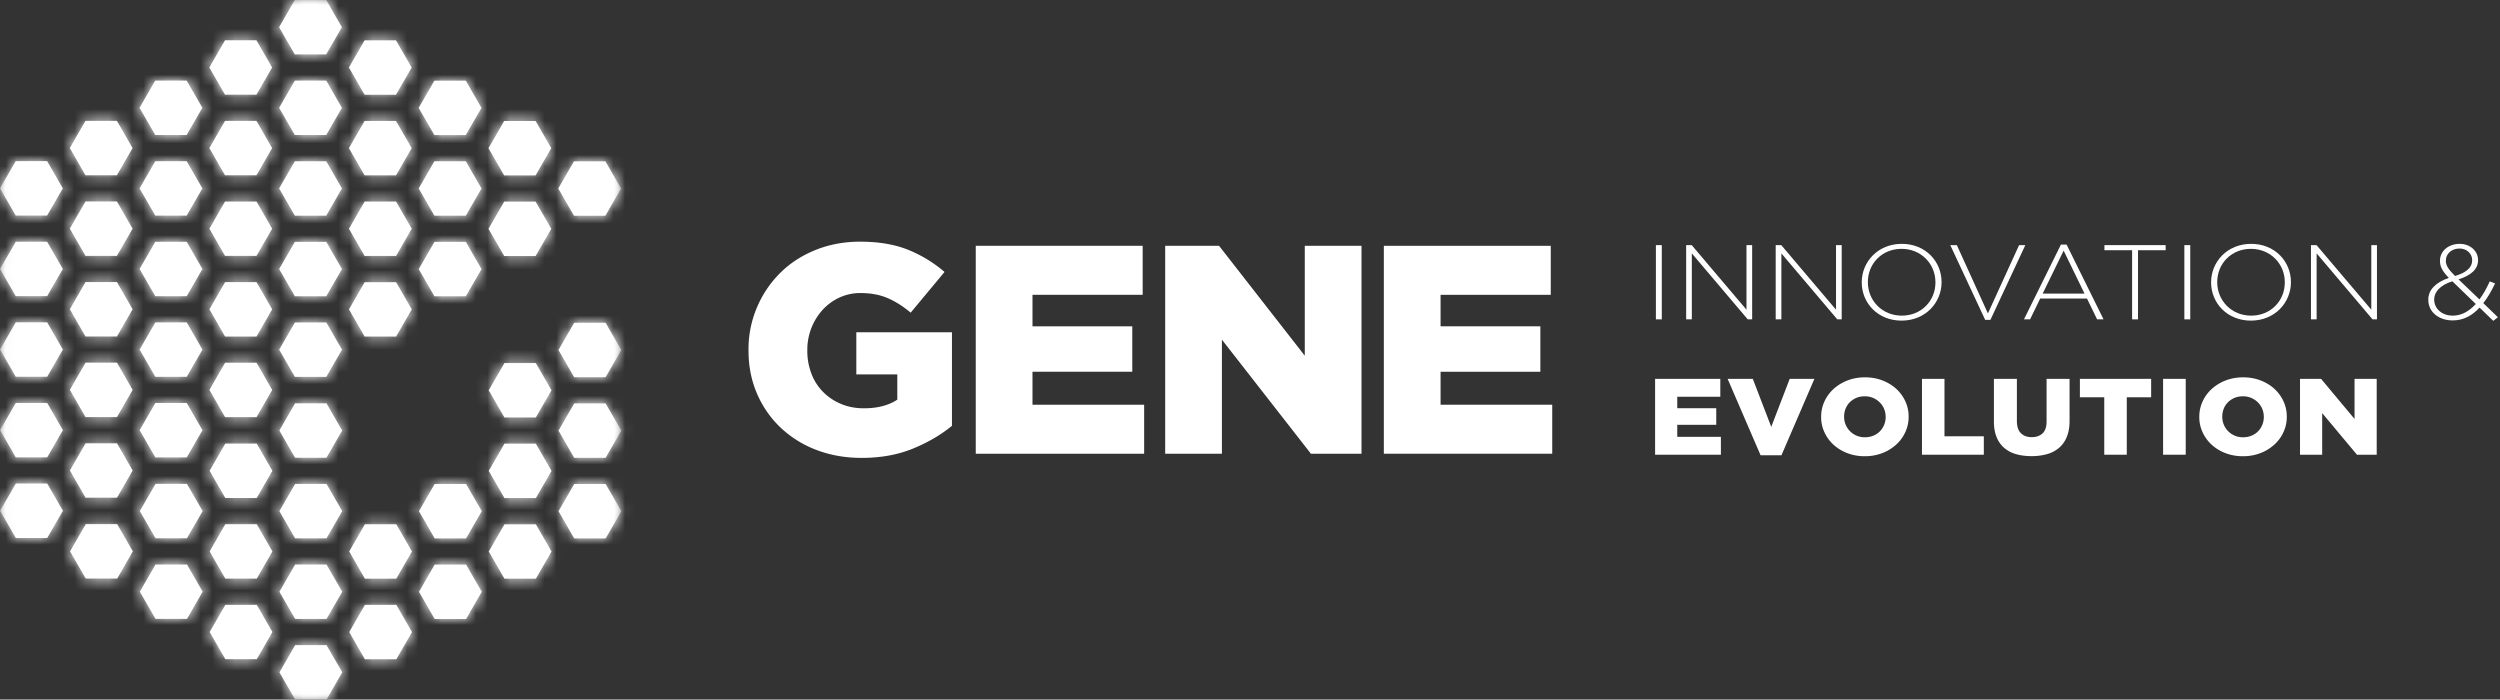 <svg width="218" height="61" xmlns="http://www.w3.org/2000/svg" xmlns:xlink="http://www.w3.org/1999/xlink">
    <rect width="100%" height="100%" fill="#333333" stroke="none"/>
    <defs>
        <path id="path-1" d="M.06.001h54.12V60.94H.06z"/>
        <path d="M28.444.001l1.368 2.371-1.368 2.372h-2.739l-1.369-2.372L25.705.001h2.739M.06 16.319l1.309-2.268h2.739l1.369 2.372-1.369 2.371H1.369L.06 16.527m0 6.826l1.312-2.272h2.737l1.37 2.371-1.37 2.372H1.372L.06 23.551v-.198m0 7.033l1.313-2.277h2.739l1.369 2.372-1.369 2.371H1.373L.06 30.576v-.19m0 7.032l1.316-2.279h2.738l1.37 2.371-1.37 2.372H1.376L.06 37.602m0 6.849l1.318-2.284h2.739l1.369 2.372-1.369 2.372H1.378L.06 44.627M28.51 60.94H25.7l-1.333-2.312 1.368-2.371h2.739l1.369 2.371-1.334 2.312M19.62 3.513h2.739l1.369 2.372-1.369 2.371h-2.739l-1.369-2.371m13.54-2.368h2.738l1.369 2.372L34.53 8.26h-2.738l-1.369-2.371M13.537 7.026h2.739l1.369 2.372-1.369 2.371h-2.739l-1.369-2.371m13.54-2.368h2.738l1.369 2.371-1.369 2.372h-2.738l-1.369-2.372m13.539-2.367h2.738l1.369 2.372-1.369 2.371h-2.738l-1.37-2.371M7.453 10.539h2.739l1.369 2.371-1.369 2.372H7.453L6.084 12.91m13.54-2.368h2.738l1.369 2.372-1.369 2.371h-2.738l-1.369-2.371m13.539-2.367h2.738l1.369 2.371-1.369 2.372h-2.738l-1.37-2.372m13.54-2.368h2.739l1.369 2.372-1.369 2.372h-2.739l-1.369-2.372M13.54 14.055h2.738l1.369 2.372-1.369 2.371H13.54l-1.369-2.371M25.71 14.06h2.738l1.369 2.37-1.369 2.373H25.71l-1.37-2.373m13.54-2.367h2.739l1.369 2.372-1.369 2.371H37.88l-1.369-2.371m13.54-2.368h2.738l1.369 2.371-1.369 2.372h-2.738l-1.37-2.372m-41.225 1.13h2.738l1.369 2.371-1.369 2.372H7.456l-1.369-2.372m13.538-2.368h2.739l1.369 2.372-1.369 2.371h-2.739l-1.368-2.371m13.539-2.367h2.739l1.369 2.371-1.369 2.372h-2.739l-1.369-2.372m13.54-2.368h2.738l1.369 2.372-1.369 2.371h-2.738l-1.37-2.371m-29.056 1.133h2.739l1.369 2.372-1.369 2.371h-2.739l-1.368-2.371m13.539-2.367h2.739l1.369 2.371-1.369 2.372h-2.739l-1.369-2.372m13.54-2.368h2.738l1.369 2.372-1.369 2.371h-2.738l-1.37-2.371M7.457 24.597h2.739l1.369 2.371-1.369 2.372H7.457l-1.368-2.372m13.539-2.367h2.739l1.369 2.372-1.369 2.371h-2.739l-1.369-2.371m13.54-2.368h2.738l1.369 2.371-1.369 2.372h-2.738l-1.37-2.372m-16.885 1.137h2.739l1.369 2.372-1.369 2.371h-2.739l-1.369-2.371m13.54-2.367h2.738l1.369 2.371-1.369 2.372h-2.738l-1.37-2.372m25.723-2.341h2.739l1.369 2.372-1.369 2.371h-2.739l-1.369-2.371M7.46 31.626h2.738l1.37 2.371-1.37 2.372H7.46l-1.369-2.372M19.63 31.63h2.739l1.369 2.372-1.369 2.371H19.63l-1.369-2.371m25.723-2.341h2.739l1.369 2.371-1.369 2.372h-2.739l-1.369-2.372m-29.069 1.111h2.739l1.369 2.371-1.369 2.372h-2.739l-1.369-2.372M25.73 35.17h2.738l1.37 2.372-1.37 2.371H25.73l-1.37-2.371m25.711-2.365h2.738l1.369 2.372-1.369 2.371h-2.738l-1.369-2.371m-41.24 1.107h2.739l1.369 2.371-1.369 2.372H7.462l-1.369-2.372m13.553-2.345h2.738l1.37 2.371-1.37 2.372h-2.738l-1.37-2.372m25.711-2.363h2.738l1.369 2.371-1.369 2.372h-2.738l-1.369-2.372m-29.056 1.134H16.3l1.37 2.371-1.37 2.371h-2.738l-1.37-2.371m13.54-2.367h2.739l1.369 2.371-1.369 2.372h-2.739l-1.369-2.372m13.54-2.367h2.738l1.369 2.371-1.369 2.372h-2.738l-1.369-2.372m13.538-2.368h2.739l1.369 2.372-1.369 2.371h-2.739l-1.368-2.371M7.478 45.707h2.738l1.37 2.372-1.37 2.371H7.478l-1.37-2.371m13.54-2.367h2.739l1.368 2.371-1.368 2.372h-2.739l-1.369-2.372m13.54-2.368h2.737l1.37 2.372-1.37 2.371h-2.737l-1.369-2.371m13.538-2.368h2.739l1.369 2.371-1.369 2.372h-2.739L42.62 48.09m-29.056 1.134h2.739l1.368 2.372-1.368 2.371h-2.739l-1.369-2.371m13.54-2.368h2.737l1.37 2.372-1.37 2.371h-2.737l-1.37-2.371m13.539-2.368h2.739l1.369 2.371-1.369 2.372h-2.739l-1.368-2.372m-16.885 1.138h2.737l1.37 2.371-1.37 2.372h-2.737l-1.37-2.372m13.539-2.368h2.739l1.369 2.372-1.369 2.371H31.82l-1.368-2.371"
              id="path-3"/>
    </defs>
    <g id="Page-1" fill="none" fill-rule="evenodd">
        <g id="gene-logo-text-black">
            <g id="Group-3">
                <mask id="mask-2" fill="#fff">
                    <use xlink:href="#path-1"/>
                </mask>
                <path d="M25.705.001l-1.369 2.371 1.369 2.372h2.739l1.368-2.372L28.444.001h-2.739zm-6.084 3.512l-1.369 2.372 1.369 2.371h2.739l1.369-2.371-1.369-2.372h-2.739zm12.171.004l-1.369 2.372 1.369 2.371h2.738l1.369-2.371-1.369-2.372h-2.738zM13.537 7.026l-1.369 2.372 1.369 2.371h2.739l1.369-2.371-1.369-2.372h-2.739zm12.171.004l-1.369 2.371 1.369 2.372h2.738l1.369-2.372-1.369-2.371h-2.738zm12.17.004l-1.37 2.372 1.37 2.371h2.738l1.369-2.371-1.369-2.372h-2.738zM7.453 10.539L6.084 12.91l1.369 2.372h2.739l1.369-2.372-1.369-2.371H7.453zm12.171.003l-1.369 2.372 1.369 2.371h2.738l1.369-2.371-1.369-2.372h-2.738zm12.17.005l-1.37 2.371 1.37 2.372h2.738l1.369-2.372-1.369-2.371h-2.738zm12.17.003l-1.369 2.372 1.369 2.372h2.739l1.369-2.372-1.369-2.372h-2.739zM1.369 14.051L0 16.423l1.369 2.371h2.739l1.369-2.371-1.369-2.372H1.369zm12.171.004l-1.369 2.372 1.369 2.371h2.738l1.369-2.371-1.369-2.372H13.54zm12.17.005l-1.37 2.37 1.37 2.373h2.738l1.369-2.373-1.369-2.37H25.71zm12.17.003l-1.369 2.372 1.369 2.371h2.739l1.369-2.371-1.369-2.372H37.88zm12.171.004l-1.37 2.371 1.37 2.372h2.738l1.369-2.372-1.369-2.371h-2.738zM7.456 17.568l-1.369 2.371 1.369 2.372h2.738l1.369-2.372-1.369-2.371H7.456zm12.169.003l-1.368 2.372 1.368 2.371h2.739l1.369-2.371-1.369-2.372h-2.739zm12.171.005l-1.369 2.371 1.369 2.372h2.739l1.369-2.372-1.369-2.371h-2.739zm12.171.003l-1.37 2.372 1.37 2.371h2.738l1.369-2.371-1.369-2.372h-2.738zM1.372 21.081L.003 23.452l1.369 2.372h2.737l1.37-2.372-1.37-2.371H1.372zm12.169.003l-1.368 2.372 1.368 2.371h2.739l1.369-2.371-1.369-2.372h-2.739zm12.171.005l-1.369 2.371 1.369 2.372h2.739l1.369-2.372-1.369-2.371h-2.739zm12.171.003l-1.37 2.372 1.37 2.371h2.738l1.369-2.371-1.369-2.372h-2.738zM7.457 24.597l-1.368 2.371 1.368 2.372h2.739l1.369-2.372-1.369-2.371H7.457zm12.171.004l-1.369 2.372 1.369 2.371h2.739l1.369-2.371-1.369-2.372h-2.739zm12.171.004l-1.37 2.371 1.37 2.372h2.738l1.369-2.372-1.369-2.371h-2.738zM1.373 28.109L.005 30.481l1.368 2.371h2.739l1.369-2.371-1.369-2.372H1.373zm12.171.004l-1.369 2.372 1.369 2.371h2.739l1.369-2.371-1.369-2.372h-2.739zm12.171.005l-1.37 2.371 1.37 2.372h2.738l1.369-2.372-1.369-2.371h-2.738zm24.353.03l-1.369 2.372 1.369 2.371h2.739l1.369-2.371-1.369-2.372h-2.739zM7.46 31.626l-1.369 2.371 1.369 2.372h2.738l1.37-2.372-1.37-2.371H7.46zm12.17.004l-1.369 2.372 1.369 2.371h2.739l1.369-2.371-1.369-2.372H19.63zm24.354.031l-1.369 2.371 1.369 2.372h2.739l1.369-2.372-1.369-2.371h-2.739zM1.376 35.139L.007 37.51l1.369 2.372h2.738l1.37-2.372-1.37-2.371H1.376zm12.17.004l-1.369 2.371 1.369 2.372h2.739l1.369-2.372-1.369-2.371h-2.739zm12.184.027l-1.37 2.372 1.37 2.371h2.738l1.37-2.371-1.37-2.372H25.73zm24.341.007l-1.369 2.372 1.369 2.371h2.738l1.369-2.371-1.369-2.372h-2.738zM7.462 38.656l-1.369 2.371 1.369 2.372h2.739l1.369-2.372-1.369-2.371H7.462zm12.184.026l-1.37 2.371 1.37 2.372h2.738l1.37-2.372-1.37-2.371h-2.738zm24.341.008l-1.369 2.371 1.369 2.372h2.738l1.369-2.372-1.369-2.371h-2.738zM1.378 42.167L.009 44.539l1.369 2.372h2.739l1.369-2.372-1.369-2.372H1.378zm12.184.028l-1.37 2.371 1.37 2.371H16.3l1.37-2.371-1.37-2.371h-2.738zm12.17.004l-1.369 2.371 1.369 2.372h2.739l1.369-2.372-1.369-2.371h-2.739zm12.171.004l-1.369 2.371 1.369 2.372h2.738l1.369-2.372-1.369-2.371h-2.738zm12.169.003l-1.368 2.372 1.368 2.371h2.739l1.369-2.371-1.369-2.372h-2.739zM7.478 45.707l-1.37 2.372 1.37 2.371h2.738l1.37-2.371-1.37-2.372H7.478zm12.17.005l-1.369 2.371 1.369 2.372h2.739l1.368-2.372-1.368-2.371h-2.739zm12.171.003l-1.369 2.372 1.369 2.371h2.737l1.37-2.371-1.37-2.372h-2.737zm12.169.004L42.62 48.09l1.368 2.372h2.739l1.369-2.372-1.369-2.371h-2.739zm-30.424 3.505l-1.369 2.372 1.369 2.371h2.739l1.368-2.371-1.368-2.372h-2.739zm12.171.004l-1.37 2.372 1.37 2.371h2.737l1.37-2.371-1.37-2.372h-2.737zm12.169.004l-1.368 2.371 1.368 2.372h2.739l1.369-2.372-1.369-2.371h-2.739zm-18.253 3.509l-1.37 2.371 1.37 2.372h2.737l1.37-2.372-1.37-2.371h-2.737zm12.169.003l-1.368 2.372 1.368 2.371h2.739l1.369-2.371-1.369-2.372H31.82zm-6.084 3.513l-1.368 2.371L25.736 61h2.739l1.369-2.372-1.369-2.371h-2.739z"
                      id="Fill-1" fill="#fff" mask="url(#mask-2)"/>
            </g>
            <g id="Group-6">
                <mask id="mask-4" fill="#fff">
                    <use xlink:href="#path-3"/>
                </mask>
                <path id="Fill-4" fill="#fff" mask="url(#mask-4)"
                      d="M-26.413 45.75l39.958-69.21 67.048 38.711-39.958 69.21-67.048-38.711"/>
            </g>
            <path d="M79.592 39.125c1.312-.535 2.451-1.2 3.419-1.994v-8.158h-8.34v3.677h3.574v2.202c-.762.501-1.732.751-2.91.751-.728 0-1.39-.125-1.988-.376a4.815 4.815 0 0 1-1.559-1.036 4.541 4.541 0 0 1-1.026-1.592 5.503 5.503 0 0 1-.364-2.021v-.051a5.18 5.18 0 0 1 1.347-3.523 4.594 4.594 0 0 1 1.463-1.061 4.301 4.301 0 0 1 1.826-.389c.897 0 1.687.147 2.37.44.681.294 1.35.717 2.007 1.269l2.952-3.548a11.398 11.398 0 0 0-3.198-1.942c-1.166-.466-2.551-.699-4.157-.699-1.399 0-2.697.242-3.895.725s-2.227 1.152-3.085 2.007a9.363 9.363 0 0 0-2.023 3.004 9.309 9.309 0 0 0-.735 3.691v.052c0 1.381.25 2.646.751 3.794a8.932 8.932 0 0 0 2.072 2.965 9.375 9.375 0 0 0 3.121 1.93c1.2.457 2.508.686 3.923.686 1.658 0 3.143-.268 4.455-.803"
                  id="Fill-7" fill="#fff"/>
            <path id="Fill-8" fill="#fff"
                  d="M85.086 39.565H99.77v-4.273h-9.737v-2.875h8.702v-3.962h-8.702v-2.746h9.608v-4.273H85.086v18.129"/>
            <path id="Fill-9" fill="#fff"
                  d="M101.604 39.565h4.947V29.62l7.76 9.945h4.412V21.436h-4.947v9.582l-7.474-9.582h-4.698v18.129"/>
            <path id="Fill-10" fill="#fff"
                  d="M120.671 39.565h14.684v-4.273h-9.737v-2.875h8.702v-3.962h-8.702v-2.746h9.608v-4.273h-14.555v18.129"/>
            <path id="Fill-11" fill="#fff" d="M144.394 27.848h.514v-6.473h-.514z"/>
            <path id="Fill-12" fill="#fff"
                  d="M147.033 21.375h.484l4.776 5.631v-5.631h.495v6.473h-.386l-4.875-5.752v5.752h-.494v-6.473"/>
            <path id="Fill-13" fill="#fff"
                  d="M154.841 21.375h.485l4.775 5.631v-5.631h.495v6.473h-.385l-4.875-5.752v5.752h-.495v-6.473"/>
            <path d="M168.771 24.63v-.019c0-1.599-1.245-2.912-2.956-2.912-1.711 0-2.937 1.294-2.937 2.894v.018c0 1.6 1.247 2.913 2.957 2.913 1.71 0 2.936-1.295 2.936-2.894zm-6.427 0v-.019c0-1.766 1.395-3.347 3.491-3.347s3.47 1.563 3.47 3.329c.01.009.01.009 0 .018 0 1.766-1.393 3.347-3.49 3.347-2.097 0-3.471-1.562-3.471-3.328z"
                  id="Fill-14" fill="#fff"/>
            <path id="Fill-15" fill="#fff"
                  d="M170.064 21.375h.573l2.709 5.955 2.719-5.955h.544l-3.045 6.519h-.455l-3.045-6.519"/>
            <path d="M181.769 25.601l-1.819-3.746-1.829 3.746h3.648zm-2.057-4.272h.495l3.223 6.519h-.563l-.88-1.813h-4.084l-.88 1.813h-.533l3.222-6.519z"
                  id="Fill-16" fill="#fff"/>
            <path id="Fill-17" fill="#fff" d="M185.92 21.819h-2.413v-.444h5.339v.444h-2.412v6.029h-.514v-6.029"/>
            <path id="Fill-18" fill="#fff" d="M190.476 27.848h.514v-6.473h-.514z"/>
            <path d="M199.235 24.63v-.019c0-1.599-1.245-2.912-2.956-2.912-1.711 0-2.937 1.294-2.937 2.894v.018c0 1.6 1.246 2.913 2.956 2.913 1.711 0 2.937-1.295 2.937-2.894zm-6.427 0v-.019c0-1.766 1.395-3.347 3.49-3.347 2.097 0 3.471 1.563 3.471 3.329.01.009.01.009 0 .018 0 1.766-1.394 3.347-3.49 3.347s-3.471-1.562-3.471-3.328z"
                  id="Fill-19" fill="#fff"/>
            <path id="Fill-20" fill="#fff"
                  d="M201.516 21.375h.485l4.776 5.631v-5.631h.494v6.473h-.386l-4.875-5.752v5.752h-.494v-6.473"/>
            <path d="M215.574 22.707v-.019c0-.573-.475-1.017-1.098-1.017-.702 0-1.197.462-1.197 1.045v.018c0 .407.188.722.802 1.332.988-.296 1.493-.749 1.493-1.359zm.316 3.8l-2.047-1.979c-1.097.351-1.582.952-1.582 1.581v.019c0 .786.672 1.396 1.621 1.396.772 0 1.434-.388 2.008-1.017zm.326.314c-.653.712-1.414 1.119-2.343 1.119-1.216 0-2.126-.74-2.126-1.794v-.018c0-.869.663-1.507 1.79-1.896-.525-.545-.772-.943-.772-1.48v-.018c0-.832.722-1.47 1.731-1.47.899 0 1.591.629 1.591 1.405v.019c0 .804-.642 1.332-1.701 1.674l1.821 1.747c.336-.443.632-.98.899-1.572l.465.176c-.317.666-.653 1.248-1.028 1.72l1.275 1.23-.405.314-1.197-1.156z"
                  id="Fill-21" fill="#fff"/>
            <path id="Fill-22" fill="#fff"
                  d="M144.325 33.036h5.686v1.56h-3.754v1.001h3.4v1.446h-3.4v1.049h3.804v1.559h-5.736v-6.615"/>
            <path id="Fill-23" fill="#fff"
                  d="M150.648 33.036h2.196l1.609 4.187 1.609-4.187h2.154l-2.873 6.662h-1.821l-2.874-6.662"/>
            <path d="M162.623 38.13c.27 0 .517-.047.741-.142a1.699 1.699 0 0 0 .933-.945 1.77 1.77 0 0 0 .132-.681v-.018c0-.24-.044-.466-.132-.681a1.699 1.699 0 0 0-.376-.566 1.817 1.817 0 0 0-1.318-.539c-.271 0-.516.046-.736.141a1.81 1.81 0 0 0-.569.383c-.159.161-.28.349-.365.563-.084.213-.127.44-.127.68v.019a1.775 1.775 0 0 0 1.076 1.639c.223.098.47.147.741.147zm-.015 1.653a4.19 4.19 0 0 1-1.518-.268 3.778 3.778 0 0 1-1.204-.733 3.378 3.378 0 0 1-.795-1.087 3.142 3.142 0 0 1-.288-1.333v-.018c0-.473.096-.918.288-1.337a3.37 3.37 0 0 1 .805-1.097 3.878 3.878 0 0 1 1.214-.737c.466-.18.972-.27 1.518-.27s1.052.09 1.518.27c.465.18.866.424 1.204.732.337.309.602.671.794 1.087.193.416.288.861.288 1.333v.019c0 .472-.095.918-.288 1.337a3.352 3.352 0 0 1-.805 1.096 3.857 3.857 0 0 1-1.213.738 4.198 4.198 0 0 1-1.518.268z"
                  id="Fill-24" fill="#fff"/>
            <path id="Fill-25" fill="#fff" d="M167.596 33.036h1.963v5.009h3.43v1.606h-5.393v-6.615"/>
            <path d="M177.147 39.774c-.506 0-.961-.06-1.365-.179a2.697 2.697 0 0 1-1.032-.553 2.421 2.421 0 0 1-.653-.945c-.152-.381-.228-.83-.228-1.347v-3.714h2.004v3.676c0 .479.117.834.351 1.063.235.231.549.345.944.345.394 0 .709-.11.943-.33.234-.221.351-.564.351-1.03v-3.724h2.004v3.667c0 .535-.079.997-.238 1.384a2.475 2.475 0 0 1-.668.955 2.74 2.74 0 0 1-1.042.553 4.891 4.891 0 0 1-1.371.179"
                  id="Fill-26" fill="#fff"/>
            <path id="Fill-27" fill="#fff" d="M183.492 34.643h-2.125v-1.607h6.213v1.607h-2.125v5.008h-1.963v-5.008"/>
            <path id="Fill-28" fill="#fff" d="M188.622 39.651h1.972v-6.615h-1.972z"/>
            <path d="M195.598 38.13c.271 0 .518-.047.74-.142a1.683 1.683 0 0 0 .934-.945 1.77 1.77 0 0 0 .132-.681v-.018c0-.24-.044-.466-.132-.681a1.727 1.727 0 0 0-.375-.566 1.82 1.82 0 0 0-1.319-.539c-.271 0-.516.046-.736.141a1.805 1.805 0 0 0-.568.383 1.653 1.653 0 0 0-.365.563c-.085.213-.127.44-.127.68v.019a1.775 1.775 0 0 0 1.075 1.639c.224.098.471.147.741.147zm-.015 1.653a4.198 4.198 0 0 1-1.518-.268 3.767 3.767 0 0 1-1.204-.733 3.375 3.375 0 0 1-.794-1.087 3.142 3.142 0 0 1-.289-1.333v-.018c0-.473.097-.918.289-1.337.192-.419.46-.785.804-1.097a3.872 3.872 0 0 1 1.215-.737c.464-.18.97-.27 1.517-.27.546 0 1.052.09 1.518.27.466.18.867.424 1.204.732.337.309.602.671.794 1.087.192.416.289.861.289 1.333v.019c0 .472-.097.918-.289 1.337-.192.419-.46.784-.804 1.096a3.867 3.867 0 0 1-1.215.738 4.189 4.189 0 0 1-1.517.268z"
                  id="Fill-29" fill="#fff"/>
            <path id="Fill-30" fill="#fff"
                  d="M200.561 33.036h1.835l2.92 3.496v-3.496h1.933v6.615h-1.724l-3.031-3.629v3.629h-1.933v-6.615"/>
        </g>
    </g>
</svg>